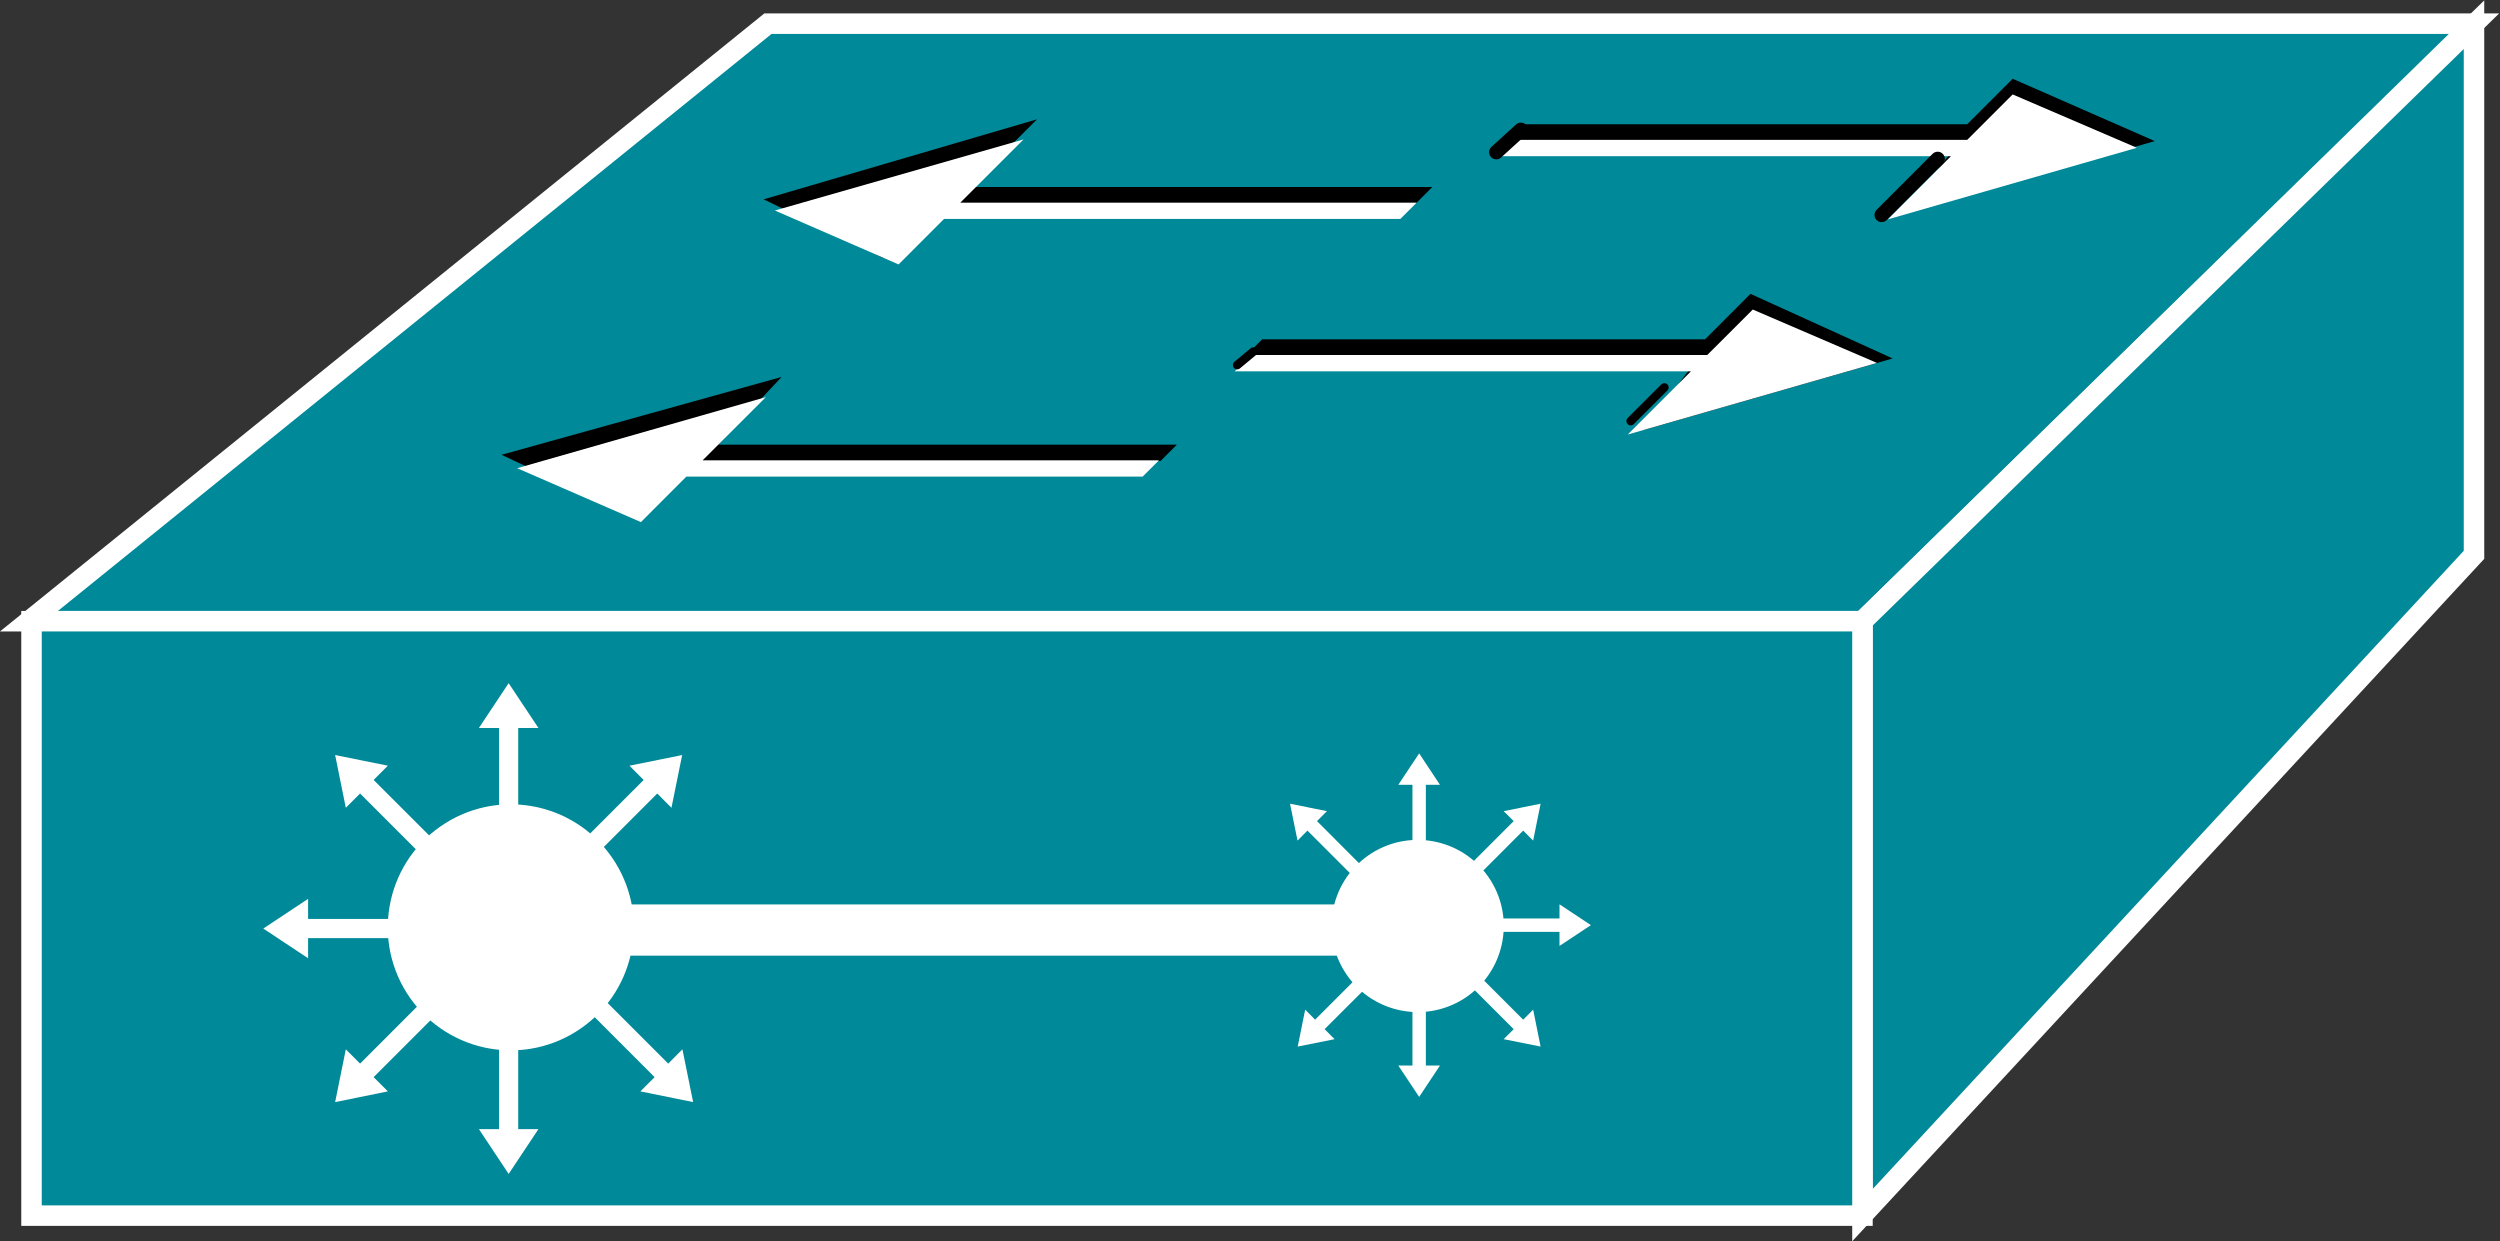 <?xml version="1.0" encoding="UTF-8" standalone="no"?>
<svg
   xmlns:dc="http://purl.org/dc/elements/1.1/"
   xmlns:cc="http://creativecommons.org/ns#"
   xmlns:rdf="http://www.w3.org/1999/02/22-rdf-syntax-ns#"
   xmlns:svg="http://www.w3.org/2000/svg"
   xmlns="http://www.w3.org/2000/svg"
   viewBox="0 0 65.067 32.307"
   height="32.307"
   width="65.067"
   xml:space="preserve"
   id="svg2"
   version="1.1"><rect x="0" y="0" width="65.067" height="32.307" fill="#333333" stroke="none"/><defs
     id="defs6" /><g
     transform="matrix(1.333,0,0,-1.333,0,32.307)"
     id="g10"><g
       transform="scale(0.1)"
       id="g12"><path
         id="path14"
         style="fill:#008998;fill-opacity:1;fill-rule:nonzero;stroke:none"
         d="M 5.652,121.074 149.941,237.742 H 483.047 L 363.645,121.074 H 5.652" /><path
         id="path16"
         style="fill:none;stroke:#ffffff;stroke-width:4;stroke-linecap:butt;stroke-linejoin:miter;stroke-miterlimit:4;stroke-dasharray:none;stroke-opacity:1"
         d="M 5.652,121.074 149.941,237.742 H 483.047 L 363.645,121.074 Z" /><path
         id="path18"
         style="fill:#000000;fill-opacity:1;fill-rule:nonzero;stroke:none"
         d="m 332.91,176.105 8.867,8.883 27.754,-12.613 -48.652,-13.984 11.035,14.531 h -88.652 l 3.172,3.183 h 86.476" /><path
         id="path20"
         style="fill:#000000;fill-opacity:1;fill-rule:nonzero;stroke:none"
         d="m 279.66,205.852 -3.176,-3.176 h -90.41 l -13.691,-10.633 -23.281,11.402 53.378,15.625 -13.222,-13.218 h 90.402" /><path
         id="path22"
         style="fill:#000000;fill-opacity:1;fill-rule:nonzero;stroke:none"
         d="m 229.785,155.547 -3.183,-3.184 h -90.84 L 122.07,142.18 97.922,153.566 152.598,168.762 140.254,155.547 h 89.531" /><path
         id="path24"
         style="fill:#000000;fill-opacity:1;fill-rule:nonzero;stroke:none"
         d="m 384.094,218.105 8.875,8.879 27.754,-12.168 -48.653,-13.988 10.586,14.106 h -89.082 l 3.176,3.171 h 87.344" /><path
         id="path26"
         style="fill:#ffffff;fill-opacity:1;fill-rule:nonzero;stroke:none"
         d="m 333.34,173.047 8.887,8.879 24.238,-10.422 -48.652,-13.984 12.343,12.343 h -89.082 l 3.176,3.184 h 89.09" /><path
         id="path28"
         style="fill:#ffffff;fill-opacity:1;fill-rule:nonzero;stroke:none"
         d="m 276.602,202.793 -3.184,-3.176 h -89.09 l -8.879,-8.883 -24.16,10.528 48.555,13.875 -12.344,-12.344 h 89.102" /><path
         id="path30"
         style="fill:#008998;fill-opacity:1;fill-rule:nonzero;stroke:none"
         d="M 363.645,5.109 483.047,134.031 V 237.539 L 363.645,121.074 V 5.109" /><path
         id="path32"
         style="fill:none;stroke:#ffffff;stroke-width:4;stroke-linecap:butt;stroke-linejoin:miter;stroke-miterlimit:4;stroke-dasharray:none;stroke-opacity:1"
         d="M 363.645,5.109 483.047,134.031 V 237.539 L 363.645,121.074 Z" /><path
         id="path34"
         style="fill:#ffffff;fill-opacity:1;fill-rule:nonzero;stroke:none"
         d="m 226.289,152.488 -3.184,-3.179 h -89.089 l -8.879,-8.887 -24.16,10.523 48.554,13.879 -12.343,-12.336 h 89.101" /><path
         id="path36"
         style="fill:#ffffff;fill-opacity:1;fill-rule:nonzero;stroke:none"
         d="m 384.094,215.051 8.875,8.875 24.25,-10.418 -48.645,-13.985 12.344,12.34 h -89.102 l 3.184,3.188 h 89.094" /><path
         id="path38"
         style="fill:none;stroke:#000000;stroke-width:2.8;stroke-linecap:round;stroke-linejoin:miter;stroke-miterlimit:4;stroke-dasharray:none;stroke-opacity:1"
         d="M 378.332,211.34 367.395,200.398" /><path
         id="path40"
         style="fill:none;stroke:#000000;stroke-width:1.68;stroke-linecap:round;stroke-linejoin:miter;stroke-miterlimit:4;stroke-dasharray:none;stroke-opacity:1"
         d="m 324.961,166.711 -6.563,-6.563" /><path
         id="path42"
         style="fill:none;stroke:#000000;stroke-width:1.68;stroke-linecap:round;stroke-linejoin:miter;stroke-miterlimit:4;stroke-dasharray:none;stroke-opacity:1"
         d="m 244.707,173.699 -3.141,-2.613" /><path
         id="path44"
         style="fill:none;stroke:#000000;stroke-width:2.8;stroke-linecap:round;stroke-linejoin:miter;stroke-miterlimit:4;stroke-dasharray:none;stroke-opacity:1"
         d="m 296.953,217.023 -4.805,-4.375" /><path
         id="path46"
         style="fill:#008998;fill-opacity:1;fill-rule:nonzero;stroke:none"
         d="M 363.645,5.012 V 121.074 H 6.152 V 5.012 H 363.645" /><path
         id="path48"
         style="fill:none;stroke:#ffffff;stroke-width:4;stroke-linecap:butt;stroke-linejoin:miter;stroke-miterlimit:4;stroke-dasharray:none;stroke-opacity:1"
         d="M 363.645,5.012 V 121.074 H 6.152 V 5.012 Z" /><path
         id="path50"
         style="fill:#ffffff;fill-opacity:1;fill-rule:nonzero;stroke:none"
         d="m 101.184,77.023 v 23.204 h 3.945 l -5.813,8.75 -5.809,-8.75 h 3.934 V 77.023 h 3.743" /><path
         id="path52"
         style="fill:#ffffff;fill-opacity:1;fill-rule:nonzero;stroke:none"
         d="m 89.356,73.684 -16.406,16.395 2.781,2.781 -10.293,2.082 2.082,-10.301 2.785,2.793 16.406,-16.41 2.645,2.66" /><path
         id="path54"
         style="fill:#ffffff;fill-opacity:1;fill-rule:nonzero;stroke:none"
         d="M 83.352,62.941 H 60.156 v 3.922 l -8.75,-5.797 8.75,-5.801 v 3.926 h 23.195 v 3.75" /><path
         id="path56"
         style="fill:#ffffff;fill-opacity:1;fill-rule:nonzero;stroke:none"
         d="m 86.711,51.105 -16.406,-16.41 -2.785,2.785 -2.082,-10.301 10.293,2.09 -2.781,2.781 16.406,16.406 -2.645,2.648" /><path
         id="path58"
         style="fill:#ffffff;fill-opacity:1;fill-rule:nonzero;stroke:none"
         d="M 97.441,45.109 V 21.902 h -3.934 l 5.809,-8.75 5.813,8.75 h -3.945 v 23.207 h -3.743" /><path
         id="path60"
         style="fill:#ffffff;fill-opacity:1;fill-rule:nonzero;stroke:none"
         d="m 111.926,71.023 16.406,16.41 2.77,-2.793 2.089,10.301 -10.293,-2.082 2.778,-2.781 -16.399,-16.395 2.649,-2.66" /><path
         id="path62"
         style="fill:#ffffff;fill-opacity:1;fill-rule:nonzero;stroke:none"
         d="m 113.508,41.633 c 10.867,7.598 13.512,22.578 5.894,33.434 C 111.797,85.945 96.828,88.586 85.957,80.969 75.09,73.367 72.453,58.391 80.059,47.527 87.668,36.648 102.645,34.016 113.508,41.633" /><path
         id="path64"
         style="fill:#ffffff;fill-opacity:1;fill-rule:nonzero;stroke:none"
         d="m 111.418,48.457 16.395,-16.406 -2.774,-2.781 10.293,-2.09 -2.09,10.301 -2.773,-2.785 -16.406,16.41 -2.645,-2.648" /><path
         id="path66"
         style="fill:none;stroke:#ffffff;stroke-width:10;stroke-linecap:butt;stroke-linejoin:miter;stroke-miterlimit:4;stroke-dasharray:none;stroke-opacity:1"
         d="M 113.047,60.773 H 265.703" /><path
         id="path68"
         style="fill:#ffffff;fill-opacity:1;fill-rule:nonzero;stroke:none"
         d="M 275.781,50.559 V 34.316 h -2.761 l 4.07,-6.125 4.062,6.125 h -2.754 v 16.242 h -2.617" /><path
         id="path70"
         style="fill:#ffffff;fill-opacity:1;fill-rule:nonzero;stroke:none"
         d="m 284.063,52.898 11.484,-11.48 -1.953,-1.953 7.207,-1.445 -1.453,7.207 -1.946,-1.953 -11.484,11.484 -1.855,-1.859" /><path
         id="path72"
         style="fill:#ffffff;fill-opacity:1;fill-rule:nonzero;stroke:none"
         d="m 288.262,60.422 h 16.23 V 57.668 l 6.133,4.062 -6.133,4.062 v -2.758 h -16.23 v -2.613" /><path
         id="path74"
         style="fill:#ffffff;fill-opacity:1;fill-rule:nonzero;stroke:none"
         d="m 285.918,68.699 11.484,11.488 1.946,-1.953 1.453,7.207 -7.207,-1.457 1.953,-1.941 -11.484,-11.484 1.855,-1.859" /><path
         id="path76"
         style="fill:#ffffff;fill-opacity:1;fill-rule:nonzero;stroke:none"
         d="m 278.398,72.898 v 16.234 h 2.754 l -4.062,6.133 -4.07,-6.133 h 2.761 V 72.898 h 2.617" /><path
         id="path78"
         style="fill:#ffffff;fill-opacity:1;fill-rule:nonzero;stroke:none"
         d="m 268.262,54.758 -11.485,-11.484 -1.941,1.953 -1.457,-7.207 7.199,1.445 -1.945,1.953 11.484,11.48 -1.855,1.859" /><path
         id="path80"
         style="fill:#ffffff;fill-opacity:1;fill-rule:nonzero;stroke:none"
         d="m 267.148,75.332 c -7.597,-5.32 -9.453,-15.809 -4.121,-23.406 5.325,-7.617 15.801,-9.453 23.418,-4.144 7.598,5.332 9.453,15.824 4.121,23.418 -5.32,7.617 -15.808,9.453 -23.418,4.133" /><path
         id="path82"
         style="fill:#ffffff;fill-opacity:1;fill-rule:nonzero;stroke:none"
         d="m 268.613,70.559 -11.472,11.484 1.941,1.941 -7.207,1.457 1.465,-7.207 1.933,1.953 11.485,-11.488 1.855,1.859" /></g></g></svg>